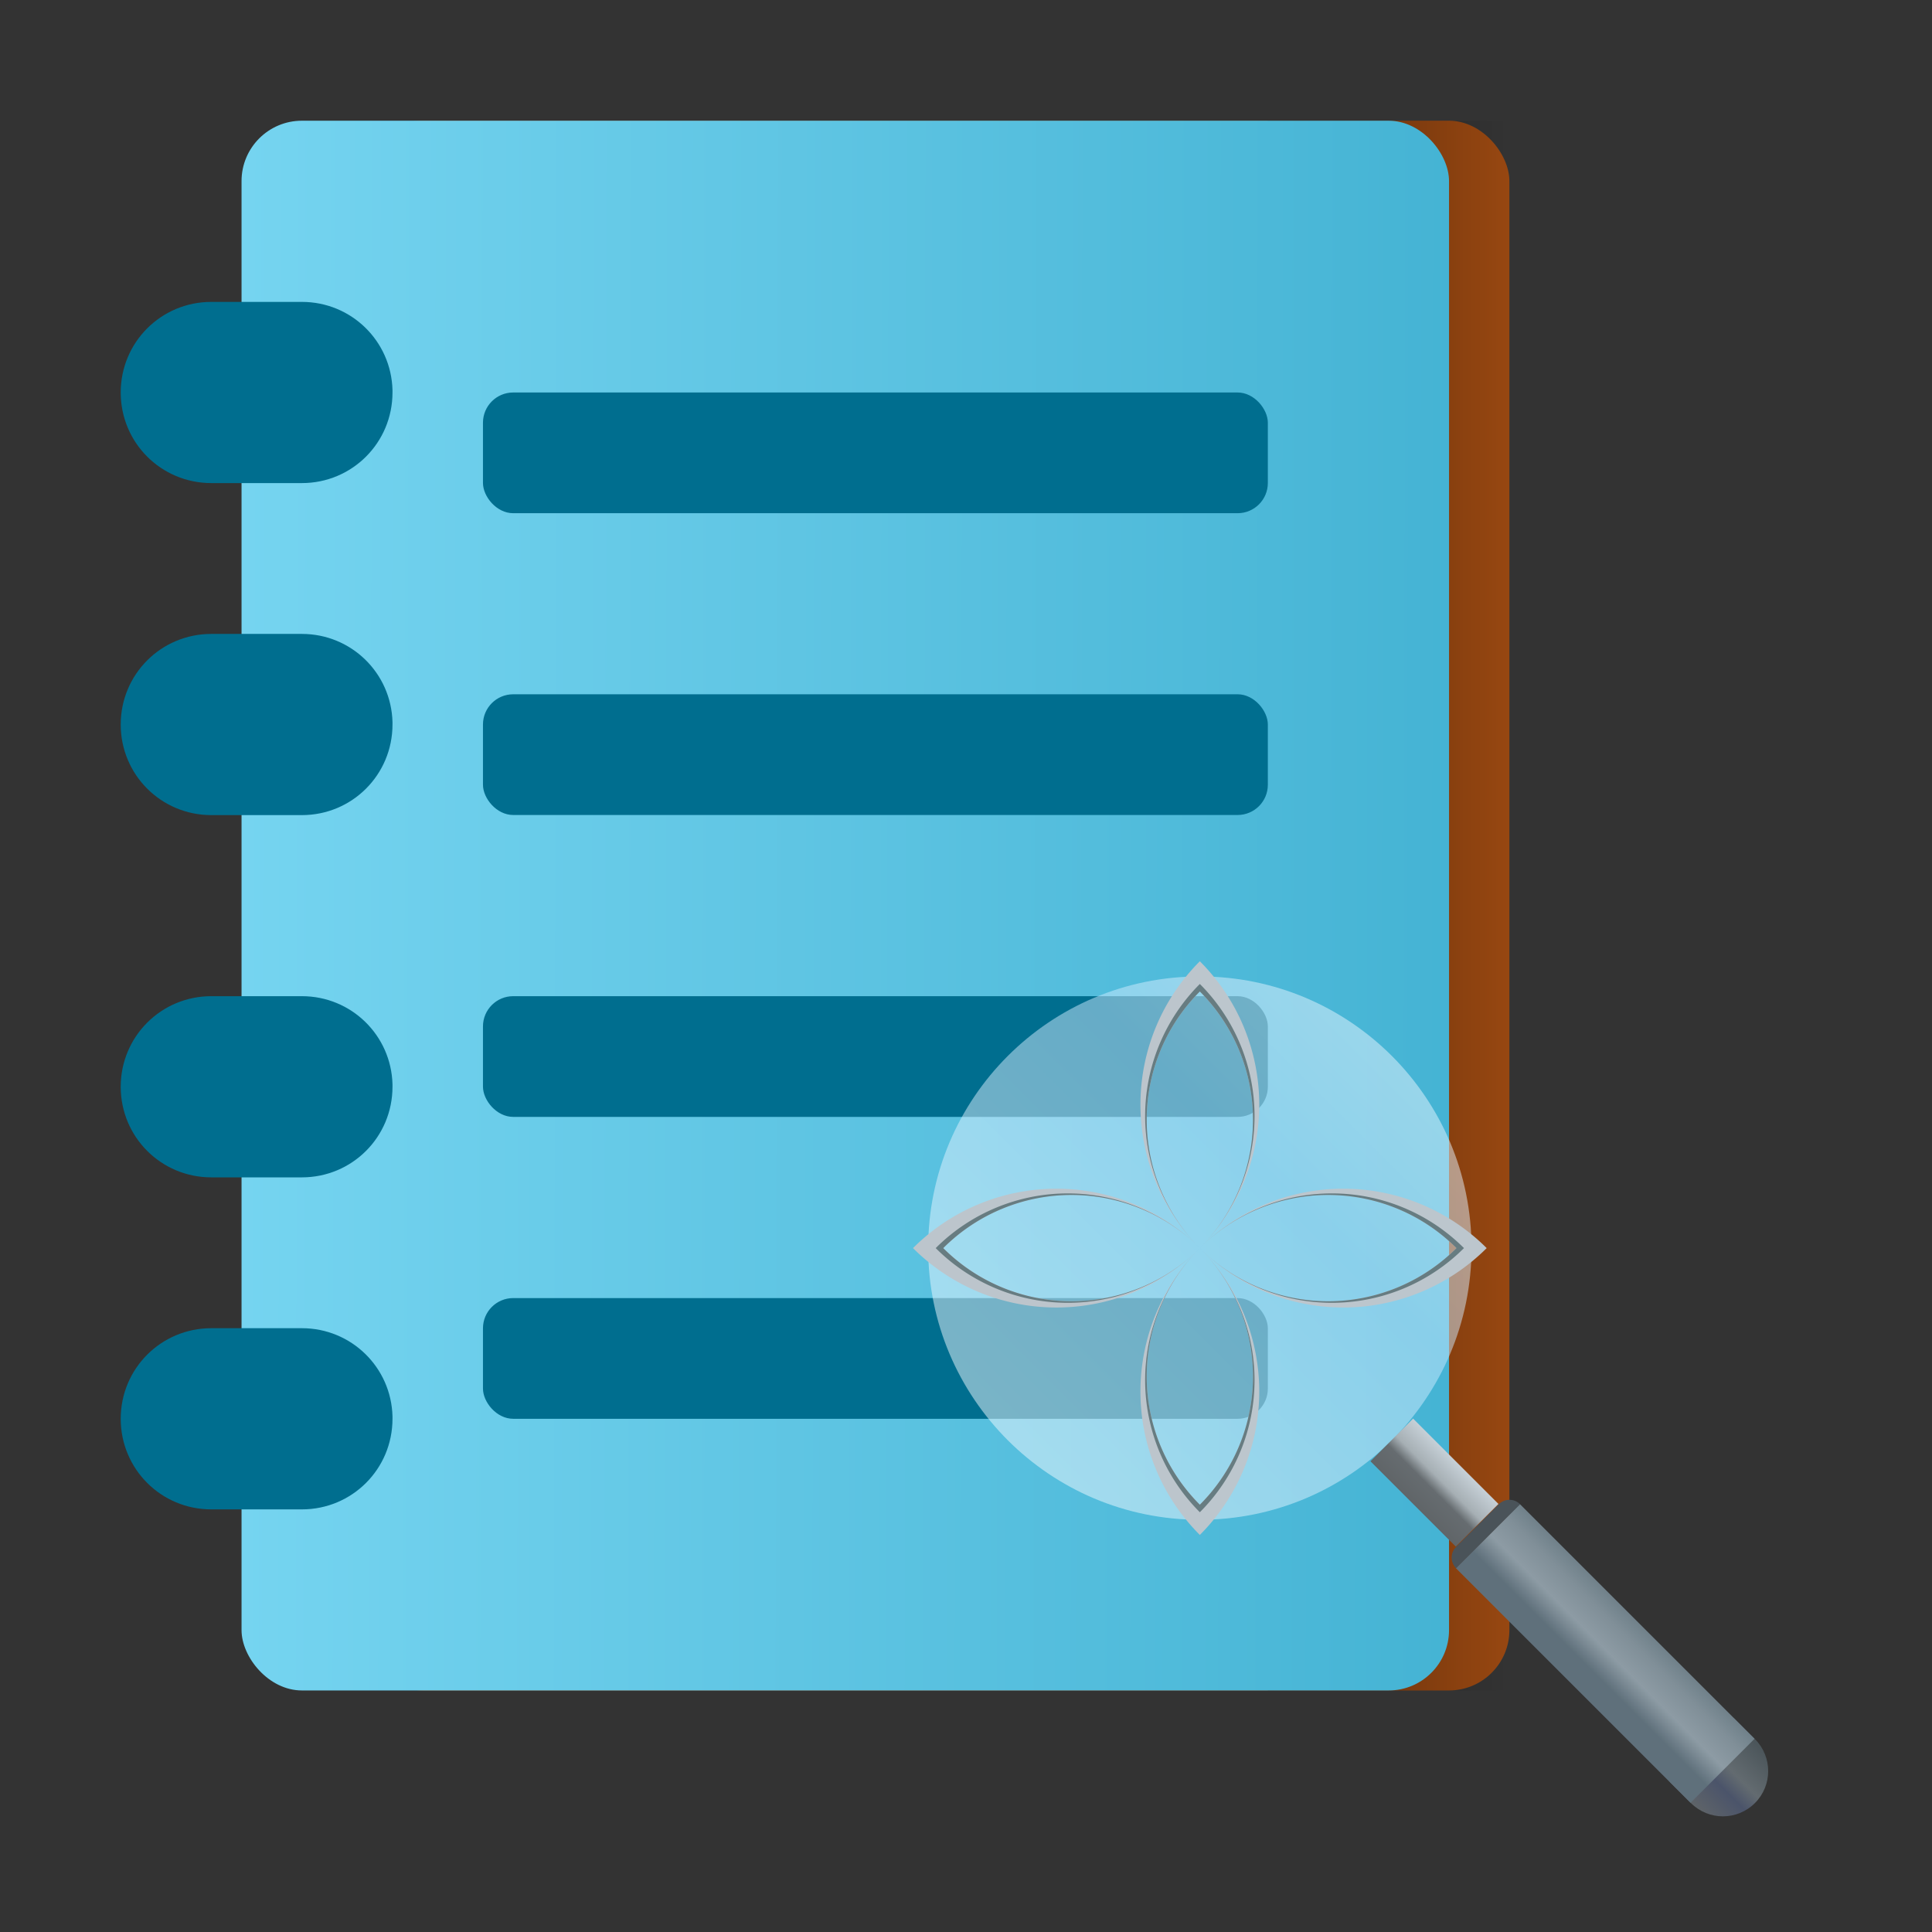 <?xml version="1.0" encoding="UTF-8" standalone="no"?>
<!-- Created with Inkscape (http://www.inkscape.org/) -->

<svg
   width="64"
   height="64"
   viewBox="0 0 16.933 16.933"
   version="1.1"
   id="svg5"
   inkscape:version="1.1.1 (3bf5ae0d25, 2021-09-20, custom)"
   sodipodi:docname="utilities-log-viewer.svg"
   xmlns:inkscape="http://www.inkscape.org/namespaces/inkscape"
   xmlns:sodipodi="http://sodipodi.sourceforge.net/DTD/sodipodi-0.dtd"
   xmlns:xlink="http://www.w3.org/1999/xlink"
   xmlns="http://www.w3.org/2000/svg"
   xmlns:svg="http://www.w3.org/2000/svg">
  <rect x="0" y="0" width="16.933" height="16.933" fill="#333333" stroke="none"/>
  <sodipodi:namedview
     id="namedview7"
     pagecolor="#ffffff"
     bordercolor="#666666"
     borderopacity="1.0"
     inkscape:pageshadow="2"
     inkscape:pageopacity="0.0"
     inkscape:pagecheckerboard="0"
     inkscape:document-units="px"
     showgrid="false"
     units="px"
     height="64px"
     inkscape:zoom="8"
     inkscape:cx="41.25"
     inkscape:cy="38.9375"
     inkscape:window-width="1920"
     inkscape:window-height="996"
     inkscape:window-x="0"
     inkscape:window-y="0"
     inkscape:window-maximized="1"
     inkscape:current-layer="svg5" />
  <defs
     id="defs2">
    <linearGradient
       inkscape:collect="always"
       id="linearGradient2818">
      <stop
         style="stop-color:#000000;stop-opacity:0.4"
         offset="0"
         id="stop2814" />
      <stop
         style="stop-color:#000000;stop-opacity:0;"
         offset="1"
         id="stop2816" />
    </linearGradient>
    <linearGradient
       inkscape:collect="always"
       id="linearGradient1552">
      <stop
         style="stop-color:#75d4f0;stop-opacity:1;"
         offset="0"
         id="stop1548" />
      <stop
         style="stop-color:#40b0d1;stop-opacity:1"
         offset="1"
         id="stop1550" />
    </linearGradient>
    <linearGradient
       inkscape:collect="always"
       xlink:href="#linearGradient1552"
       id="linearGradient1554"
       x1="2.117"
       y1="10.319"
       x2="13.762"
       y2="10.338"
       gradientUnits="userSpaceOnUse"
       gradientTransform="translate(0,-2.646)" />
    <linearGradient
       inkscape:collect="always"
       xlink:href="#linearGradient2818"
       id="linearGradient3170"
       x1="8.467"
       y1="14.288"
       x2="8.467"
       y2="16.404"
       gradientUnits="userSpaceOnUse"
       gradientTransform="matrix(1.182,0,0,1,-1.443,-3.175)" />
    <linearGradient
       inkscape:collect="always"
       xlink:href="#linearGradient5013"
       id="linearGradient5015"
       x1="6.085"
       y1="1.323"
       x2="15.61"
       y2="10.848"
       gradientUnits="userSpaceOnUse"
       gradientTransform="matrix(0.5,0,0,0.5,-15.94,7.896)" />
    <linearGradient
       inkscape:collect="always"
       id="linearGradient5013">
      <stop
         style="stop-color:#ffffff;stop-opacity:1;"
         offset="0"
         id="stop5009" />
      <stop
         style="stop-color:#cceaff;stop-opacity:1"
         offset="0.371"
         id="stop5145" />
      <stop
         style="stop-color:#ffffff;stop-opacity:1"
         offset="1"
         id="stop5011" />
    </linearGradient>
    <linearGradient
       inkscape:collect="always"
       xlink:href="#linearGradient3049"
       id="linearGradient3051"
       x1="38"
       y1="72.5"
       x2="44"
       y2="72.5"
       gradientUnits="userSpaceOnUse"
       gradientTransform="matrix(-0.094,0.094,0.094,0.094,12.2,4.952)" />
    <linearGradient
       inkscape:collect="always"
       id="linearGradient3049">
      <stop
         style="stop-color:#4c565b;stop-opacity:1"
         offset="0"
         id="stop3045" />
      <stop
         style="stop-color:#636b70;stop-opacity:1"
         offset="0.4"
         id="stop3277" />
      <stop
         style="stop-color:#4b546a;stop-opacity:1"
         offset="0.6"
         id="stop3117" />
      <stop
         style="stop-color:#606568;stop-opacity:1"
         offset="1"
         id="stop3047" />
    </linearGradient>
    <linearGradient
       inkscape:collect="always"
       xlink:href="#linearGradient2353"
       id="linearGradient2355"
       x1="10.319"
       y1="11.906"
       x2="11.377"
       y2="11.906"
       gradientUnits="userSpaceOnUse"
       gradientTransform="matrix(0.5,0,0,0.5,-5.125,12.128)" />
    <linearGradient
       inkscape:collect="always"
       id="linearGradient2353">
      <stop
         style="stop-color:#c6d0d7;stop-opacity:1;"
         offset="0"
         id="stop2349" />
      <stop
         style="stop-color:#a6afb4;stop-opacity:1"
         offset="0.4"
         id="stop2421" />
      <stop
         style="stop-color:#666c70;stop-opacity:1"
         offset="0.601"
         id="stop2551" />
      <stop
         style="stop-color:#606568;stop-opacity:1"
         offset="1"
         id="stop2351" />
    </linearGradient>
    <linearGradient
       inkscape:collect="always"
       xlink:href="#linearGradient3713"
       id="linearGradient3715"
       x1="10.054"
       y1="16.14"
       x2="11.642"
       y2="16.14"
       gradientUnits="userSpaceOnUse"
       gradientTransform="matrix(0.5,0,0,0.5,-5.125,12.128)" />
    <linearGradient
       inkscape:collect="always"
       id="linearGradient3713">
      <stop
         style="stop-color:#70818a;stop-opacity:1"
         offset="0"
         id="stop3709" />
      <stop
         style="stop-color:#808f98;stop-opacity:1"
         offset="0.2"
         id="stop3973" />
      <stop
         style="stop-color:#8d9ba4;stop-opacity:1"
         offset="0.47"
         id="stop4103" />
      <stop
         style="stop-color:#5f707b;stop-opacity:1"
         offset="0.737"
         id="stop4361" />
      <stop
         style="stop-color:#5f707b;stop-opacity:1"
         offset="1"
         id="stop3711" />
    </linearGradient>
    <linearGradient
       inkscape:collect="always"
       xlink:href="#linearGradient932"
       id="linearGradient934"
       x1="5.821"
       y1="6.085"
       x2="15.875"
       y2="6.085"
       gradientUnits="userSpaceOnUse"
       gradientTransform="matrix(-0.5,0,0,0.5,15.94,7.896)" />
    <linearGradient
       inkscape:collect="always"
       id="linearGradient932">
      <stop
         style="stop-color:#bcc6cd;stop-opacity:1"
         offset="0"
         id="stop928" />
      <stop
         style="stop-color:#bcc5cc;stop-opacity:1"
         offset="1"
         id="stop930" />
    </linearGradient>
  </defs>
  <rect
     style="fill:#974711;fill-opacity:1;stroke-width:0.21"
     id="rect939"
     width="10.054"
     height="13.758"
     x="3.175"
     y="1.058"
     ry="0.529" />
  <rect
     style="fill:url(#linearGradient3170);fill-opacity:1;stroke-width:0.288"
     id="rect3082"
     width="13.758"
     height="2.117"
     x="1.058"
     y="11.113"
     transform="matrix(0,1,1,0,0,0)" />
  <rect
     style="fill:url(#linearGradient1554);fill-opacity:1;stroke-width:0.265"
     id="rect1392"
     width="10.583"
     height="13.758"
     x="2.117"
     y="1.058"
     ry="0.529" />
  <rect
     style="fill:#006e8f;fill-opacity:1;stroke-width:0.265"
     id="rect3688"
     width="6.879"
     height="1.058"
     x="4.233"
     y="3.44"
     ry="0.265" />
  <rect
     style="fill:#006e8f;fill-opacity:1;stroke-width:0.265"
     id="rect7473"
     width="6.879"
     height="1.058"
     x="4.233"
     y="6.085"
     ry="0.265" />
  <path
     id="rect2060"
     style="fill:#006e8f;stroke-width:0.265"
     d="M 3.44,3.419 C 3.429,2.989 3.079,2.646 2.646,2.646 H 1.852 c -0.44,0 -0.794,0.354 -0.794,0.794 0,0.44 0.354,0.794 0.794,0.794 h 0.794 c 0.44,0 0.794,-0.354 0.794,-0.794 0,-0.007 1.718e-4,-0.014 0,-0.021 z m 0,2.91 C 3.429,5.899 3.079,5.556 2.646,5.556 H 1.852 c -0.44,0 -0.794,0.354 -0.794,0.794 0,0.44 0.354,0.794 0.794,0.794 h 0.794 c 0.44,0 0.794,-0.354 0.794,-0.794 0,-0.007 1.718e-4,-0.014 0,-0.021 z m 0,3.175 C 3.429,9.074 3.079,8.731 2.646,8.731 H 1.852 c -0.44,0 -0.794,0.354 -0.794,0.794 0,0.44 0.354,0.794 0.794,0.794 h 0.794 c 0.44,0 0.794,-0.354 0.794,-0.794 0,-0.007 1.718e-4,-0.014 0,-0.021 z m 0,2.91 c -0.011,-0.43 -0.361,-0.773 -0.794,-0.773 H 1.852 c -0.44,0 -0.794,0.354 -0.794,0.794 0,0.44 0.354,0.794 0.794,0.794 h 0.794 c 0.44,0 0.794,-0.354 0.794,-0.794 0,-0.007 1.718e-4,-0.014 0,-0.021 z"
     sodipodi:nodetypes="cssssssccssssssccssssssccssssssc" />
  <rect
     style="fill:#006e8f;fill-opacity:1;stroke-width:0.265"
     id="rect7577"
     width="6.879"
     height="1.058"
     x="4.233"
     y="8.731"
     ry="0.265" />
  <rect
     style="fill:#006e8f;fill-opacity:1;stroke-width:0.265"
     id="rect7577-3"
     width="6.879"
     height="1.058"
     x="4.233"
     y="11.377"
     ry="0.265" />
  <circle
     style="opacity:0.5;fill:url(#linearGradient5015);fill-opacity:1;stroke-width:0.397;stroke-linecap:round;stroke-linejoin:round"
     id="path4927"
     cx="-10.516"
     cy="10.939"
     r="2.381"
     transform="scale(-1,1)" />
  <path
     id="path2749"
     style="fill:url(#linearGradient3051);fill-opacity:1;stroke-width:0.397;stroke-linecap:round;stroke-linejoin:round"
     d="m 15.381,15.242 c 0.155,0.155 0.155,0.406 0,0.561 -0.155,0.155 -0.406,0.155 -0.561,0 l -0.187,-0.187 0.561,-0.561 z"
     sodipodi:nodetypes="cscccc" />
  <rect
     style="fill:url(#linearGradient2355);fill-opacity:1;stroke-width:0.397;stroke-linecap:round;stroke-linejoin:round"
     id="rect1454"
     width="0.529"
     height="1.058"
     x="0.034"
     y="17.552"
     transform="matrix(-0.707,0.707,0.707,0.707,0,0)" />
  <rect
     style="fill:url(#linearGradient3715);fill-opacity:1;stroke-width:0.333;stroke-linecap:round;stroke-linejoin:round"
     id="rect1712"
     width="0.794"
     height="2.91"
     x="-0.098"
     y="18.743"
     transform="matrix(-0.707,0.707,0.707,0.707,0,0)" />
  <path
     id="rect1868"
     style="fill:#4a5359;stroke-width:0.347;stroke-linecap:round;stroke-linejoin:round"
     d="m 13.136,13.184 -0.374,0.374 c -0.052,0.052 -0.052,0.135 0,0.187 l 0.561,-0.561 c -0.052,-0.052 -0.135,-0.052 -0.187,-1e-6 z"
     sodipodi:nodetypes="ssccs" />
  <path
     id="path846"
     style="fill:url(#linearGradient934);fill-opacity:1;stroke-width:0.397;stroke-linecap:round;stroke-linejoin:round"
     d="m 10.516,8.425 a -2.514,2.514 0 0 1 2.514,2.514 -2.514,2.514 0 0 1 -2.514,2.514 -2.514,2.514 0 0 1 -2.514,-2.514 -2.514,2.514 0 0 1 2.514,-2.514 z m 0,0.265 a -2.249,2.249 0 0 0 -2.249,2.249 -2.249,2.249 0 0 0 2.249,2.249 -2.249,2.249 0 0 0 2.249,-2.249 -2.249,2.249 0 0 0 -2.249,-2.249 z" />
  <path
     id="path1196"
     style="fill:#677c81;fill-opacity:1;stroke-width:0.397;stroke-linecap:round;stroke-linejoin:round"
     d="m 10.516,8.624 a -2.315,2.315 0 0 1 2.315,2.315 -2.315,2.315 0 0 1 -2.315,2.315 -2.315,2.315 0 0 1 -2.315,-2.315 -2.315,2.315 0 0 1 2.315,-2.315 z m 0,0.066 a -2.249,2.249 0 0 0 -2.249,2.249 -2.249,2.249 0 0 0 2.249,2.249 -2.249,2.249 0 0 0 2.249,-2.249 -2.249,2.249 0 0 0 -2.249,-2.249 z" />
</svg>
